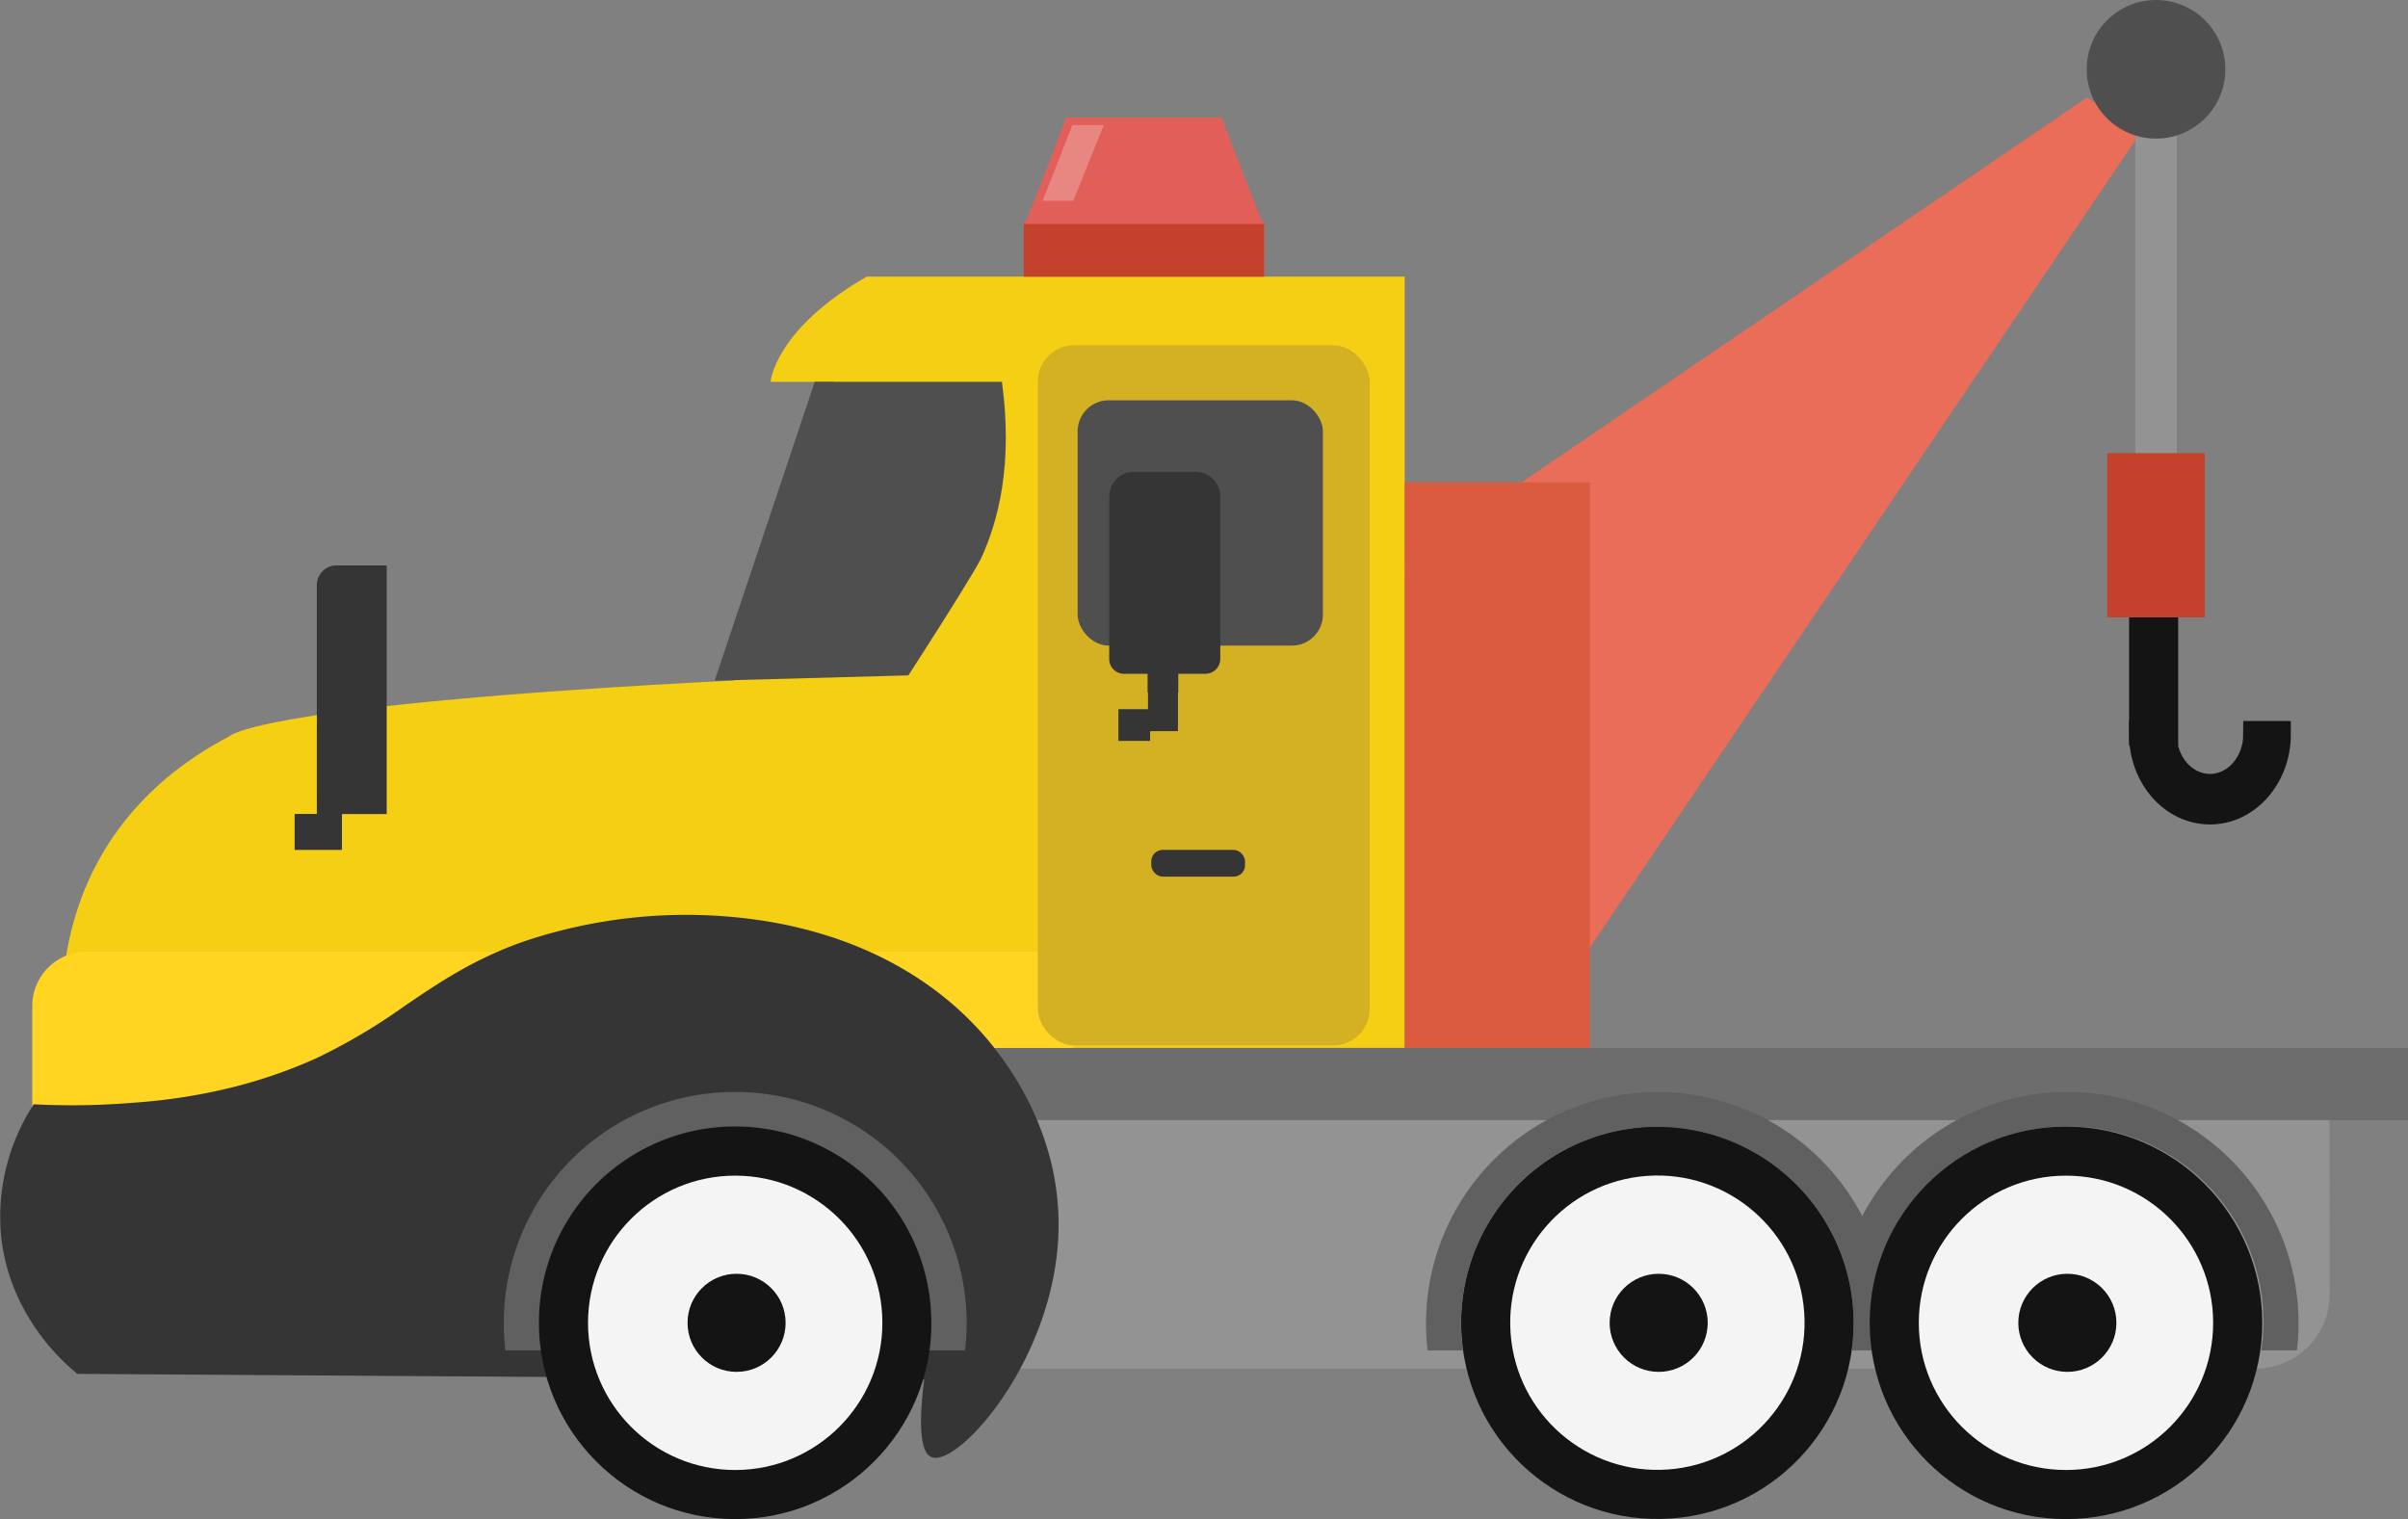 <svg id="Layer_1" data-name="Layer 1" xmlns="http://www.w3.org/2000/svg" viewBox="0 0 455.17 287.14"><rect x="0" y="0" width="455.17" height="287.14" fill="#808080" stroke="none"/><defs><style>.cls-1{fill:#ea6d59;}.cls-2{fill:#f4cf13;}.cls-3{fill:#ffd522;}.cls-4{fill:#939393;}.cls-13,.cls-5{fill:#4f4f4f;}.cls-6{fill:#d3b122;}.cls-7{fill:#da5b40;}.cls-8{fill:#353535;}.cls-9{fill:#6d6d6d;}.cls-10{fill:#606060;}.cls-11{fill:#141414;}.cls-12{fill:#f4f4f4;}.cls-13{stroke:#141414;stroke-miterlimit:10;stroke-width:5px;}.cls-14{fill:#c4412c;}.cls-15{fill:#e25f59;}.cls-16{fill:#fcfcfc;opacity:0.25;isolation:isolate;}</style></defs><g id="Layer_2" data-name="Layer 2"><g id="Layer_1-2" data-name="Layer 1-2"><path class="cls-1" d="M264.65,106.79,394.5,18.43,404.65,25l-105,155.39Z"/><path class="cls-2" d="M43.38,139.16s4.68-5.92,95.45-10.55l18.91-56.44H145.65s.8-9.9,18.18-19.88h101.7V72.17h0v125.9H193.17L12.07,194.3S6.8,158.32,43.38,139.16Z"/><path class="cls-3" d="M16.34,179.9h186.6v75.79H15.41A9.29,9.29,0,0,1,6.1,246.4h0V190.14A10.23,10.23,0,0,1,16.34,179.9Z"/><path class="cls-4" d="M440.33,203H168.73a14,14,0,0,0-14,14h0v27.7a14,14,0,0,0,14,14H426.35a14,14,0,0,0,14-14h0Z"/><path class="cls-5" d="M154,72.17h35.39c2.11,15.57-.66,26.32-4,33.49,0,0-1.42,3-13.68,22l-36.62,1Z"/><rect class="cls-6" x="196.17" y="65.26" width="62.73" height="132.35" rx="6.9"/><rect class="cls-7" x="265.53" y="91.18" width="35.02" height="107.17"/><rect class="cls-8" x="217.62" y="160.65" width="17.72" height="5.05" rx="2.14"/><path class="cls-8" d="M59.89,153.84V110.59a3.72,3.72,0,0,1,3.73-3.72H73.1v47H59.89Z"/><rect class="cls-8" x="55.69" y="153.85" width="8.95" height="6.8"/><rect class="cls-5" x="203.7" y="75.67" width="46.36" height="46.36" rx="5.85"/><rect class="cls-9" x="70.5" y="198.09" width="384.67" height="13.63"/><path class="cls-8" d="M214.3,89.18H226a4.66,4.66,0,0,1,4.66,4.65v30.74a2.81,2.81,0,0,1-2.8,2.79h-5.14v3.54h-.06v7.3H217.4v1.85h-6v-6H217V130.9h-.08v-3.54h-4.45a2.78,2.78,0,0,1-2.8-2.78h0V93.83A4.65,4.65,0,0,1,214.3,89.18Z"/><path class="cls-10" d="M427.87,250.11a37.1,37.1,0,0,0-37-37.21h0a37.1,37.1,0,0,0-37.22,37h0a38.28,38.28,0,0,0,.38,5.35h-6.68a40,40,0,0,1-.31-5.13,43.72,43.72,0,0,1,87.44,0,41.92,41.92,0,0,1-.31,5.13h-6.73A42.08,42.08,0,0,0,427.87,250.11Z"/><path class="cls-8" d="M6.38,208.73a140.11,140.11,0,0,0,19-.31,107.79,107.79,0,0,0,19.22-3.07A93.82,93.82,0,0,0,59.85,200a112.13,112.13,0,0,0,16.72-9.91c6.34-4.31,12.89-8.76,22.34-12.1a96.33,96.33,0,0,1,42.73-4.32c17.26,2.17,31.91,9.05,42.38,19.89,3.16,3.27,16.49,17.72,16.07,38.86-.48,24.37-19,45-24,43-1.58-.61-2.74-3.85-1.4-14.68L15,259.69h-.37l-.28-.23c-3-2.46-13-11.63-14.21-26.64A38.9,38.9,0,0,1,6.38,208.73Z"/><circle class="cls-11" cx="138.97" cy="250.04" r="37.1"/><circle class="cls-12" cx="138.97" cy="250.04" r="27.82"/><circle class="cls-11" cx="139.23" cy="250.04" r="9.27"/><circle class="cls-11" cx="313.27" cy="250.04" r="37.1" transform="translate(-16.94 22.84) rotate(-4.07)"/><circle class="cls-12" cx="313.27" cy="250.04" r="27.82" transform="translate(-16.94 22.84) rotate(-4.07)"/><circle class="cls-11" cx="313.53" cy="250.04" r="9.27"/><path class="cls-10" d="M350.37,250.11A37.11,37.11,0,0,0,313.32,213h0a37.1,37.1,0,0,0-37.15,37,35.58,35.58,0,0,0,.36,5.26h-6.68a43.73,43.73,0,0,1,38.33-48.55,42.85,42.85,0,0,1,5.07-.3h0a43.66,43.66,0,0,1,43.41,48.85H350A38.67,38.67,0,0,0,350.37,250.11Z"/><circle class="cls-11" cx="390.52" cy="250.04" r="37.1"/><circle class="cls-12" cx="390.52" cy="250.04" r="27.82"/><circle class="cls-11" cx="390.78" cy="250.04" r="9.27"/><path class="cls-10" d="M176.05,250.11a37.08,37.08,0,0,0-37-37.21h0a37.07,37.07,0,0,0-37.2,37v0h0a34.2,34.2,0,0,0,.37,5.35H95.54A43.66,43.66,0,0,1,139,206.4h0a43.74,43.74,0,0,1,43.72,43.72,41.93,41.93,0,0,1-.32,5.13h-6.67A38.39,38.39,0,0,0,176.05,250.11Z"/><rect class="cls-4" x="403.6" y="20.4" width="7.86" height="86.9"/><circle class="cls-5" cx="407.54" cy="13.1" r="13.1"/><rect class="cls-13" x="404.95" y="104.78" width="4.28" height="33.67"/><path class="cls-13" d="M417.74,148.79c4.85,0,8.79-4.48,8.79-10h4c0,8-5.73,14.55-12.79,14.55s-12.8-6.52-12.8-14.55h4C408.94,144.31,412.88,148.79,417.74,148.79Z"/><rect class="cls-14" x="398.32" y="85.65" width="18.44" height="31.05"/><path class="cls-15" d="M199,52.29h40V42.34l-.78-1.26L230.88,22.2H201.57l-7.29,18.88-.78,1.26v9.95h40"/><rect class="cls-14" x="193.51" y="42.34" width="45.44" height="9.95"/><polygon class="cls-16" points="208.65 23.63 202.7 23.63 197.09 37.95 202.87 37.95 208.65 23.63"/></g></g></svg>